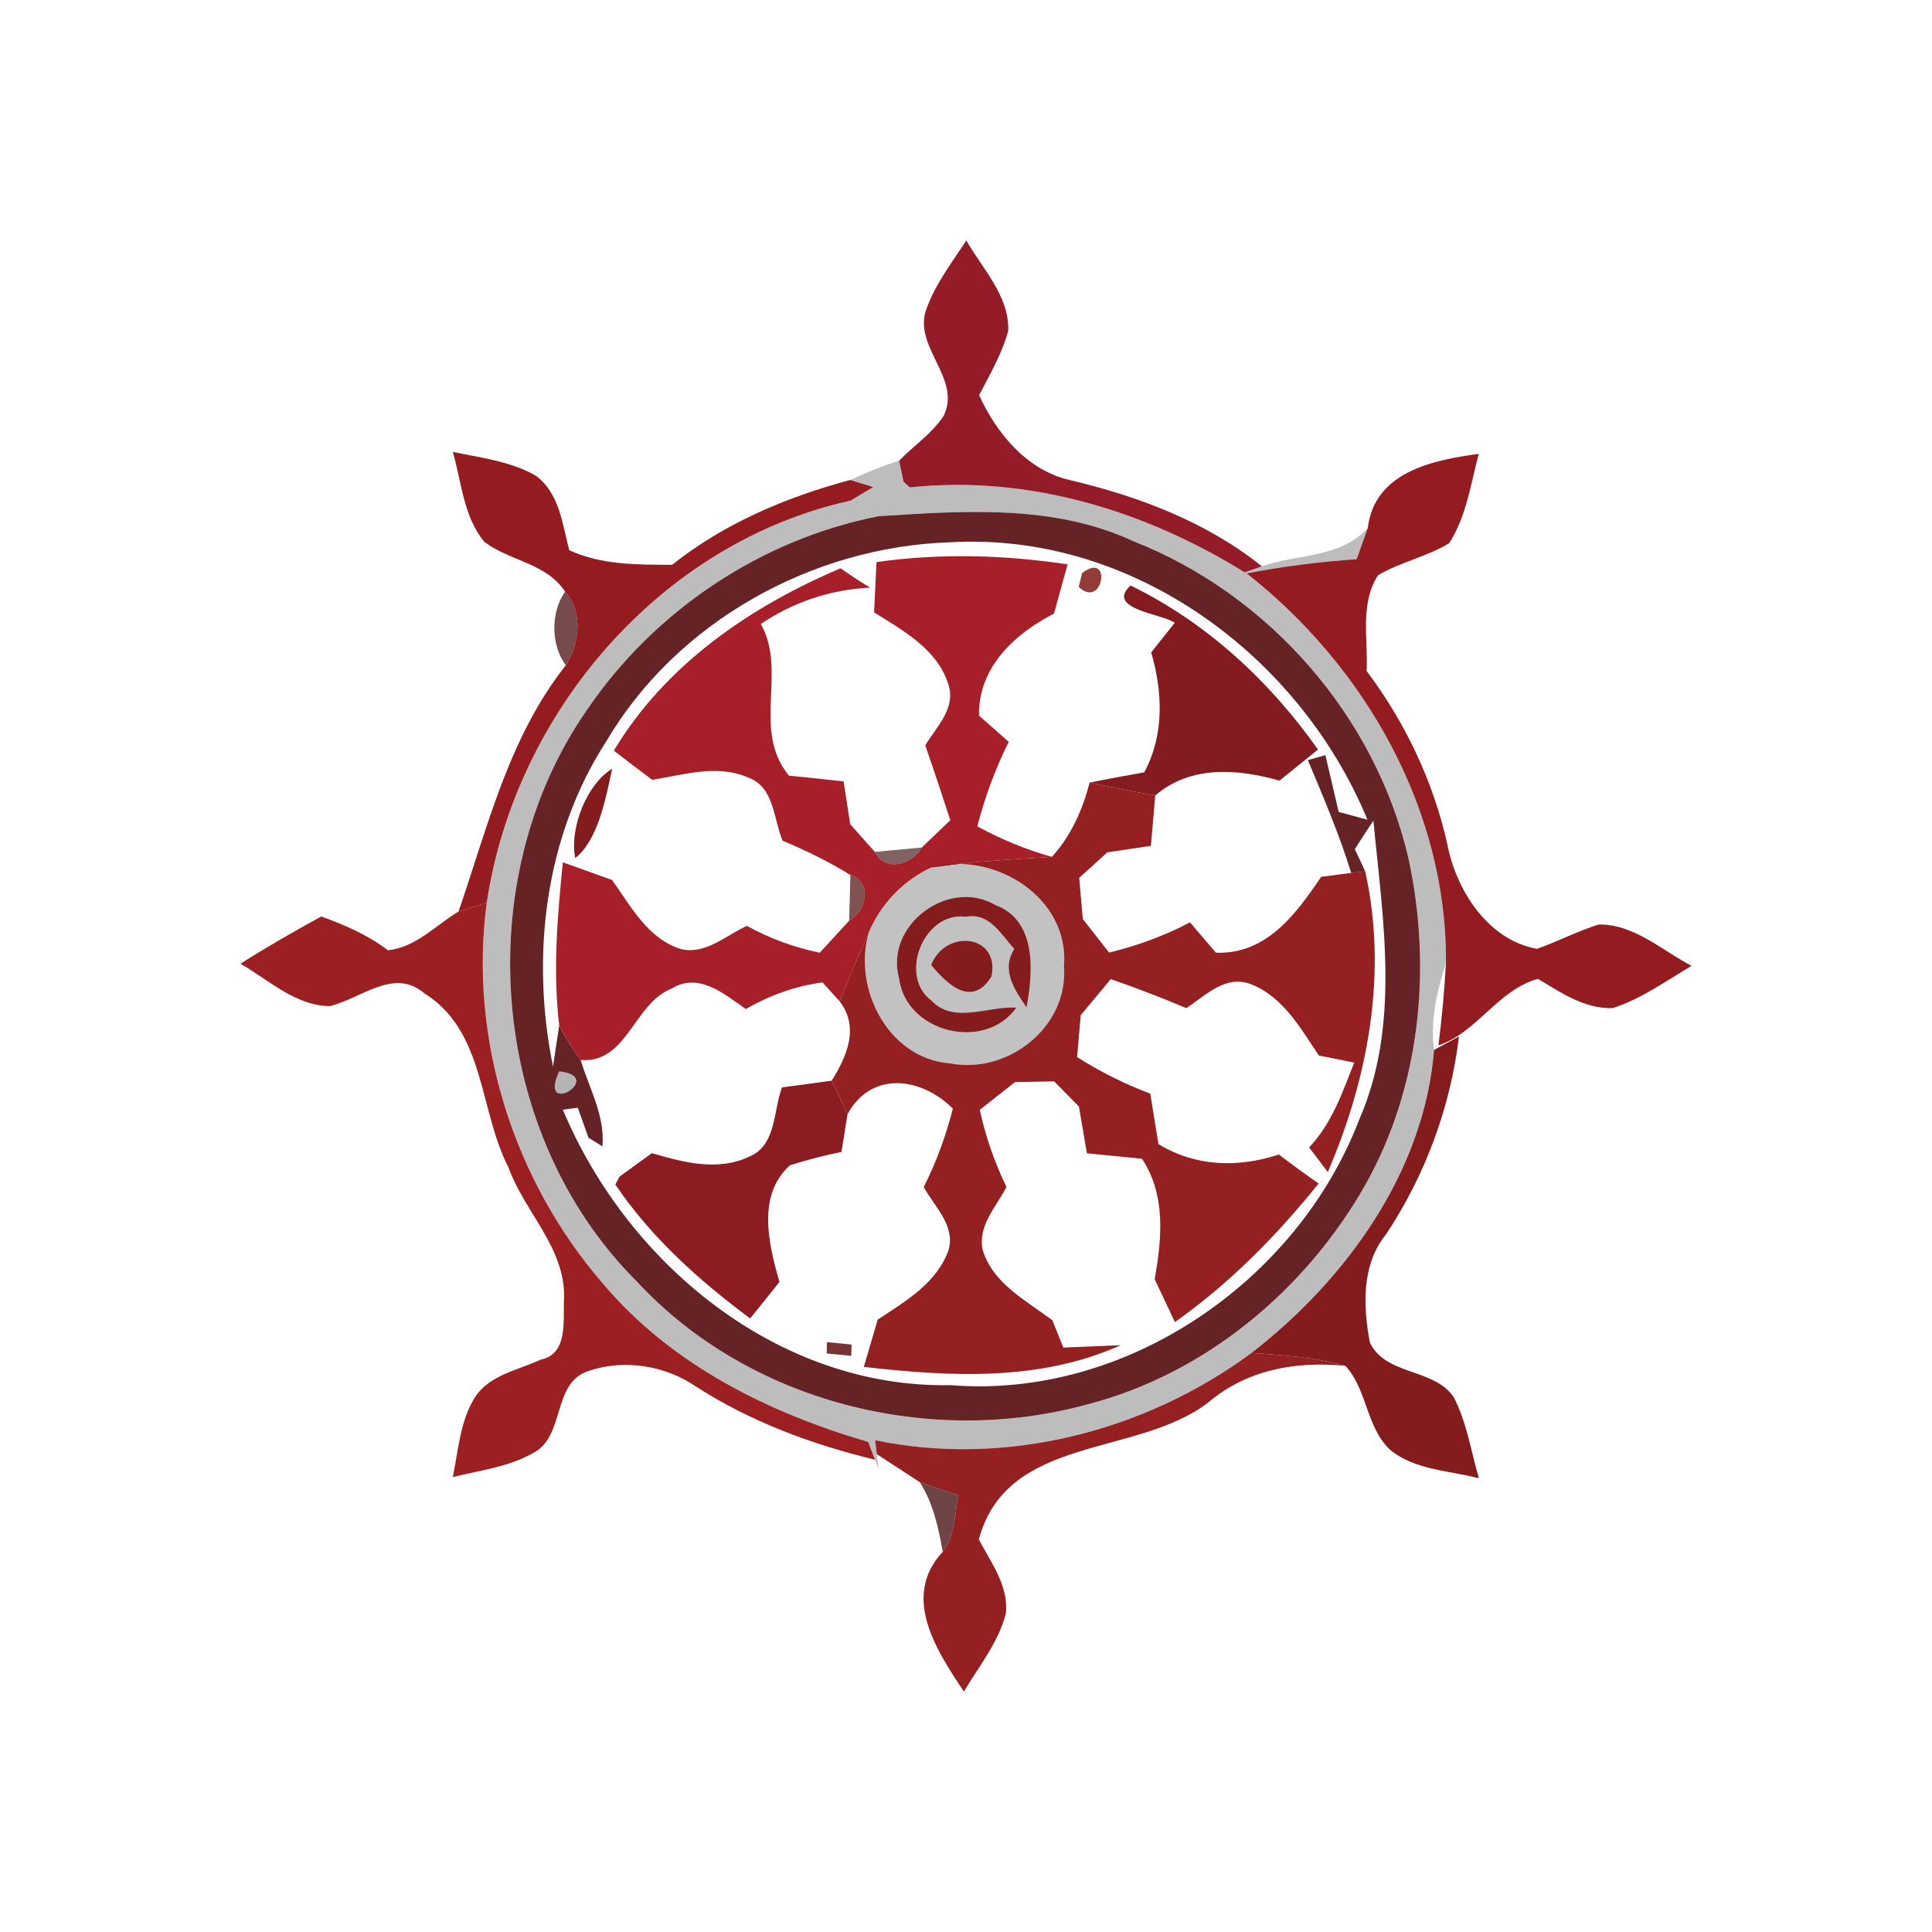 <svg width="128pt" height="128pt" viewBox="0 0 128 128" xmlns="http://www.w3.org/2000/svg">
    <path fill="#941c29" d="M61.4 20.41c.6-1.64 1.68-3.03 2.62-4.48 1.07 1.88 2.85 3.67 2.78 5.98-.41 1.52-1.21 2.88-1.93 4.27 1.15 2.54 3.2 5 6.03 5.63 4.55 1.08 9.02 2.76 12.7 5.71l-1.14.4c-6.6-4.1-14.36-6.46-22.18-5.63l-.42-.38c-.07-.34-.22-1.04-.29-1.39.97-1 2.18-1.79 2.95-2.97 1.23-2.49-2.12-4.62-1.12-7.14z"/>
    <g fill="#941c21">
        <path d="M30 29.94c1.85.39 3.81.61 5.49 1.57 1.57 1.15 1.77 3.2 2.22 4.94 2.14.99 4.51.96 6.82.97 3.44-2.74 7.57-4.49 11.8-5.62.38.12 1.14.35 1.52.47-.38.22-1.12.67-1.5.9-12.57 2.76-22.22 14.04-24.1 26.63-.47.15-1.4.44-1.87.59 1.94-5.63 3.33-11.54 7.11-16.32.93-1.4 1.14-3.56-.05-4.87-1.24-1.9-3.66-2.02-5.35-3.3-1.38-1.66-1.51-3.95-2.09-5.96zM90.62 34.98c.44-3.71 4.3-4.5 7.35-4.91-.53 2-.82 4.15-1.96 5.92-1.48.9-3.22 1.24-4.71 2.12-1.22 1.89-.65 4.23-.76 6.34 2.56 3.41 4.42 7.32 5.35 11.49.58 3.04 2.71 6.37 5.95 6.92 1.38-.49 2.69-1.18 4.09-1.61 2.33-.03 4.18 1.72 6.14 2.74-1.7 1-3.33 2.2-5.23 2.8-1.86.06-3.43-1.03-4.95-1.94-2.67.75-4 3.53-6.59 4.41.23-1.82.4-3.65.5-5.49.06-10.12-5.35-19.61-13.2-25.78 2.4-.47 4.84-.77 7.28-.94.19-.52.56-1.55.74-2.07z"/>
    </g>
    <path fill="#070102" opacity=".26" d="M56.33 31.8c1.05-.49 2.13-.93 3.24-1.28.07.35.22 1.05.29 1.39l.42.38c7.82-.83 15.58 1.53 22.18 5.63l1.14-.4c2.38-.84 5.17-.52 7.02-2.54-.18.52-.55 1.55-.74 2.07-2.44.17-4.88.47-7.28.94 7.85 6.17 13.26 15.66 13.2 25.78-.59 1.89-1.05 3.8-.79 5.79-.65 8.09-5.84 15.23-12.1 20.08-7.05 5.21-16.29 7.57-24.93 5.78l.11.92c.02.25.08.75.1 1.01l-.22-.64-.45-1.18c-6.6-1.93-13.03-5.11-17.54-10.45-5.96-6.85-8.94-16.26-7.73-25.28 1.88-12.59 11.53-23.87 24.1-26.63.38-.23 1.12-.68 1.5-.9-.38-.12-1.14-.35-1.52-.47m1.88 2.4c-7.8 1.53-14.86 6.26-19.32 12.83-7.87 11.31-6.5 28.1 3.29 37.86 7.41 8.02 19.4 11.02 29.84 8.16 7.81-2.01 14.46-7.56 18.42-14.52 3.69-6.54 4.45-14.46 2.86-21.72-2.2-9.39-9.23-17.41-18.18-20.94-5.28-2.47-11.26-2.03-16.91-1.67z"/>
    <path fill="#5a1416" opacity=".93" d="M58.21 34.2c5.65-.36 11.63-.8 16.91 1.67C84.07 39.4 91.1 47.42 93.3 56.81c1.59 7.26.83 15.18-2.86 21.72-3.96 6.96-10.61 12.51-18.42 14.52-10.44 2.86-22.43-.14-29.84-8.16-9.79-9.76-11.16-26.55-3.29-37.86 4.46-6.57 11.52-11.3 19.32-12.83m4.72 1.73c-9.13.29-18.1 5.27-22.76 13.18-4.09 6.32-5.02 14.27-3.53 21.56.1-.68.3-2.05.41-2.73.41.8.88 1.56 1.42 2.29.56 1.87 1.63 3.7 1.44 5.72-.23-.14-.69-.43-.92-.57l-.71-1.99-.99.13C41.56 83.73 51.57 92 62.99 91.77c11.6.94 22.96-6.88 27.06-17.59 2.75-6.27 1.57-13.24.94-19.81-.42.62-.83 1.25-1.23 1.89l.69 1.47-.93.1c-.79-2.55-1.84-5.01-2.87-7.47l1.16-.33.88 3.76 1.91.52c-4.52-10.92-15.62-19.09-27.67-18.38M37.05 70.98c-1.47 3.14 3.17.36 0 0z"/>
    <path fill="#a72029" d="M58.07 37.24c4.2-.6 8.46-.48 12.66.15-.23.82-.67 2.44-.9 3.26-2.64 1.37-5.01 3.55-4.97 6.76.5.43 1.48 1.31 1.97 1.74-.89 1.79-1.58 3.66-2.08 5.6 1.57.85 3.22 1.54 4.94 2.02-2.67.17-5.34.31-7.99.7-1.85.86-3.35 2.42-4.14 4.3-.68 1.51-1.3 3.04-1.93 4.57-.28-.31-.85-.93-1.13-1.25-1.81.23-3.51.86-5.09 1.76-1.41-.98-3.11-2.46-4.9-1.36-2.55 1-2.94 4.97-6.04 4.74-.54-.73-1.01-1.49-1.42-2.29-.43-3.6-.12-7.22.24-10.81.81.29 2.44.88 3.26 1.17 1.24 1.74 2.37 3.89 4.56 4.58 1.64.38 2.98-.9 4.37-1.54 1.52.84 3.14 1.43 4.83 1.78.49-.53 1.46-1.59 1.95-2.12 1.12-.62 1.58-2.56.08-3.03-1.43-.89-2.94-1.62-4.49-2.27-.62-1.46-.54-3.56-2.29-4.19-2.04-.89-4.28-.18-6.35.16-.85-.64-1.7-1.29-2.54-1.94 3.41-5.69 9.02-9.53 15.02-12.08.64.45 1.29.88 1.96 1.28-2.6.13-5.09.95-7.24 2.41 1.77 3.17-.63 7.02 1.86 10.05 1.21.12 2.41.24 3.62.38l.44 2.84 1.63 1.83c.7 1.38 2.48.84 3.11-.29l1.89-1.81c-.54-1.66-1.09-3.32-1.66-4.96.75-1.24 2.07-2.47 1.52-4.07-.74-2.32-2.99-3.53-4.91-4.74.05-1.11.11-2.22.16-3.33z"/>
    <path fill="#841f1c" opacity=".87" d="M71.69 37.97c2.01-1.53 1.41 2.45-.22.92l.22-.92z"/>
    <path fill="#4a0e10" opacity=".75" d="M37.44 39.2c1.19 1.31.98 3.47.05 4.87-1.01-1.32-1.01-3.53-.05-4.87z"/>
    <path fill="#841b21" d="M77.83 41.26c-.82-.6-4.62-.9-2.93-2.47 5.03 2.45 9.21 6.32 12.42 10.87-.85.69-1.7 1.37-2.55 2.06-2.79-.79-5.88-1.03-8.23.98-1.46-.26-2.91-.55-4.35-.85 1.2-.25 2.41-.46 3.62-.68 1.34-2.5 1.22-5.3.46-7.95l1.56-1.96z"/>
    <g fill="#841c1e">
        <path d="M38.11 56.85c-.4-1.98.78-4.92 2.45-5.92-.42 1.92-.93 4.73-2.45 5.92zM59.57 64.84c-.99-3.52 3.26-6.72 6.4-4.87 2.74 1.03 2.48 4.46 2.04 6.77-.75-1.11-1.72-2.45-.81-3.87-.88-.95-1.65-2.44-3.21-2.13-2.79-.38-4.49 3.92-2.28 5.55 1.49 1.58 3.78.34 5.63.47-2.13 2.96-7.31 1.63-7.77-1.92z"/>
        <path d="M61.69 63.93c.96-2.43 4.58-2.02 4 .76-1.27 2.08-2.9.58-4-.76zM95.01 69.56l1.65-.89c-.56 4.68-2.23 9.19-4.84 13.12-1.62 1.99-1.52 4.77-1.06 7.16 1.04 2.2 4.27 1.68 5.56 3.63.86 1.67 1.14 3.57 1.66 5.36-1.98-.52-4.27-.54-5.91-1.91-1.56-1.51-1.49-3.96-2.93-5.54-2.03-.56-4.14-.72-6.23-.85 6.26-4.85 11.45-11.99 12.1-20.08z"/>
    </g>
    <g fill="#942021">
        <path d="M72.19 51.85c1.44.3 2.89.59 4.35.85-.07.84-.22 2.51-.29 3.34-.72.11-2.17.32-2.89.43-.46.42-1.39 1.27-1.86 1.69l.24 2.73 1.74 2.22c1.86-.45 3.67-1.11 5.36-2 .43.51 1.29 1.51 1.72 2.01 3.34.12 5.3-2.55 6.97-5.03.5-.06 1.49-.19 1.99-.26l.93-.1c1.49 6.72.21 13.67-2.48 19.92-.42-.55-.83-1.09-1.24-1.63 1.5-1.57 2.21-3.64 2.99-5.62-.59-.12-1.76-.35-2.34-.47-1.21-1.79-2.36-3.88-4.49-4.72-1.69-.66-3.01.74-4.29 1.58-1.65-.69-3.32-1.34-5.01-1.92l-1.99 2.39-.24 2.77c1.53.99 3.16 1.78 4.85 2.43.18 1.11.36 2.22.54 3.34 2.46 1.5 5.28 1.58 7.98.69.86.66 1.74 1.3 2.63 1.92-2.77 3.45-5.89 6.62-9.52 9.18-.33-.71-1-2.13-1.34-2.84.48-2.71.75-5.57-.84-7.98l-3.65-.36c-.13-.78-.4-2.33-.53-3.1-.41-.42-1.23-1.25-1.64-1.67-.65.02-1.94.04-2.59.05-.59.46-1.76 1.38-2.34 1.84.39 1.77.98 3.48 1.77 5.11-.67 1.31-1.93 2.58-1.57 4.19.68 2.21 2.88 3.34 4.61 4.64.18.45.54 1.35.73 1.81l3.8-.16c-5.35 2.42-11.33 2.09-17.02 1.44.23-.79.69-2.35.92-3.13 1.84-1.22 3.96-2.44 4.71-4.66.42-1.62-.97-2.84-1.66-4.13.84-1.65 1.47-3.4 1.93-5.19-2.09-2.09-5.41-2.53-6.98.37-.26-.55-.79-1.66-1.05-2.22 1.01-1.61 1.85-3.54.53-5.26.63-1.53 1.25-3.06 1.93-4.57-1.09 3.7 1.29 8.37 5.38 8.68 3.85.75 7.87-2.43 7.55-6.44.38-4.58-4.66-7.66-8.79-6.54 2.65-.39 5.32-.53 7.99-.7 1.27-1.39 2.03-3.11 2.5-4.92zM57.98 95.42c8.64 1.79 17.88-.57 24.93-5.78 2.09.13 4.2.29 6.23.85-3.32-.32-6.54.25-9.13 2.46-4.77 3.61-13.29 2.1-15.16 9.04.8 1.53 1.99 3.08 1.79 4.91-.49 1.92-1.79 3.5-2.78 5.17-1.8-2.7-4.18-6.28-1.4-9.26.83-1.09.79-2.46 1.02-3.75-.64-.22-1.9-.65-2.54-.86-.71-.47-2.14-1.39-2.85-1.86l-.11-.92z"/>
    </g>
    <path fill="#3e0e0f" opacity=".65" d="M57.96 56.44c.78-.07 2.33-.22 3.11-.29-.63 1.13-2.41 1.67-3.11.29z"/>
    <path fill="#521213" opacity=".73" d="M56.34 57.97c1.5.47 1.04 2.41-.08 3.03l.08-3.03z"/>
    <path fill="#070202" opacity=".24" d="M57.56 61.77c.79-1.88 2.29-3.44 4.14-4.3 4.13-1.12 9.17 1.96 8.79 6.54.32 4.01-3.7 7.19-7.55 6.44-4.09-.31-6.47-4.98-5.38-8.68m2.01 3.07c.46 3.55 5.64 4.88 7.77 1.92-1.85-.13-4.14 1.11-5.63-.47-2.21-1.63-.51-5.93 2.28-5.55 1.56-.31 2.33 1.18 3.21 2.13-.91 1.42.06 2.76.81 3.87.44-2.31.7-5.74-2.04-6.77-3.14-1.85-7.39 1.35-6.4 4.87m2.12-.91c1.1 1.34 2.73 2.84 4 .76.58-2.78-3.04-3.19-4-.76z"/>
    <path fill="#9c2021" d="M30.38 60.39c.47-.15 1.4-.44 1.87-.59-1.21 9.02 1.77 18.43 7.73 25.28 4.51 5.34 10.94 8.52 17.54 10.45l.45 1.18c-4.18-1.01-8.25-2.52-11.88-4.86-2.02-1.38-4.71-1.81-7.04-1.04-2.55.78-1.53 4.39-3.79 5.49-1.61.9-3.49 1.12-5.26 1.56.37-1.8.48-3.75 1.5-5.34.99-1.45 2.83-1.74 4.32-2.44 1.86-.37 1.47-2.68 1.55-4.07.1-3.32-2.62-5.71-3.69-8.68-1.96-3.82-1.53-9.01-5.58-11.53-2.02-1.72-4.2.38-6.26.86-2.27-.03-4.04-1.74-5.91-2.81 1.74-1.11 3.54-2.13 5.35-3.13 1.56.56 3.09 1.22 4.42 2.24 1.88-.21 3.15-1.65 4.68-2.57z"/>
    <path opacity=".29" d="M37.05 70.98c3.17.36-1.47 3.14 0 0z"/>
    <path fill="#8c1c21" d="M51.81 72.04l3.29-.44c.26.56.79 1.67 1.05 2.22l-.4 2.5c-1.16.23-2.29.53-3.41.88-2.21 1.99-1.42 5.23-.7 7.73-.64.81-1.29 1.62-1.94 2.42-3.38-2.51-6.56-5.36-8.93-8.87l.28-.53c.71-.51 1.43-1.03 2.14-1.55 2.08.61 4.37 1.22 6.45.23 1.81-.75 1.58-3.03 2.17-4.59z"/>
    <path fill="#631716" d="M76.18 87.39c.59.52.59.52 0 0z"/>
    <path fill="#65181d" opacity=".88" d="M52.83 88.21c.52.58.52.58 0 0z"/>
    <path fill="#731c21" d="M73.98 88.23c.58.59.58.59 0 0z"/>
    <path fill="#62161a" opacity=".87" d="M54.79 88.92l1.63.16-.02.75-1.63-.16.02-.75z"/>
    <path fill="#450e0f" opacity=".77" d="M60.94 98.2c.64.21 1.9.64 2.54.86-.23 1.29-.19 2.66-1.02 3.75-.29-1.62-.63-3.21-1.52-4.61z"/>
</svg>
